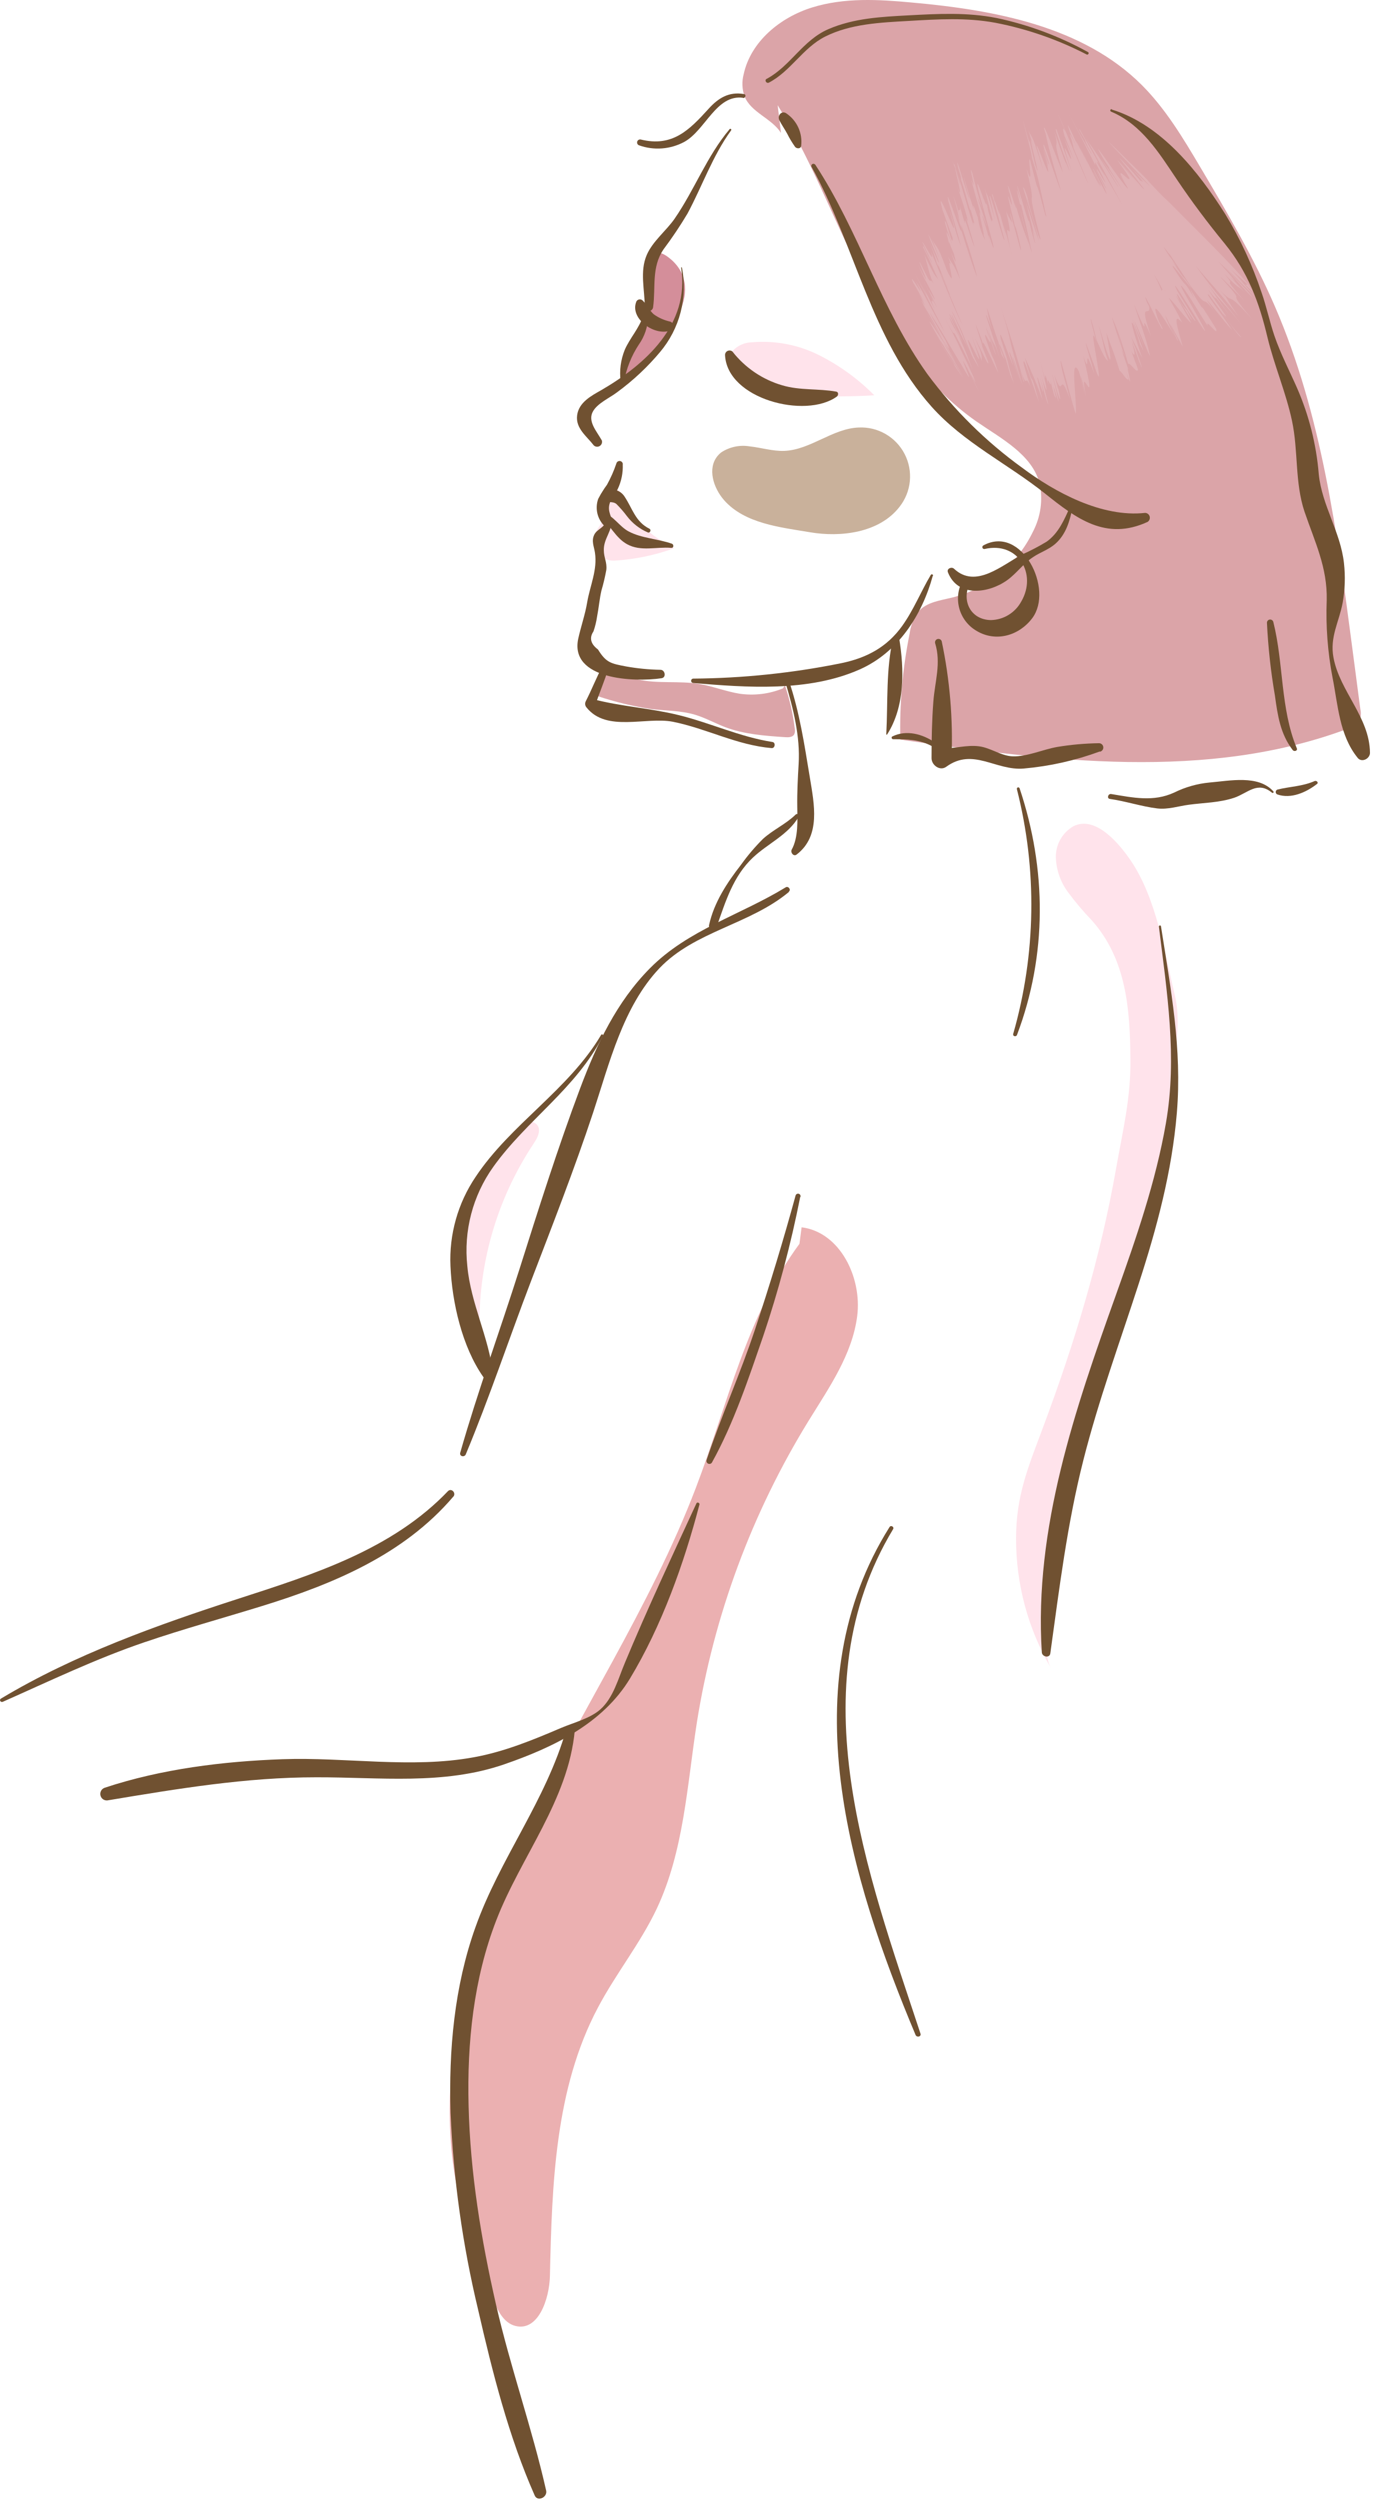 <svg width="185" height="336" viewBox="0 0 185 336" fill="none" xmlns="http://www.w3.org/2000/svg">
<path d="M136.607 206.766C136.607 201.121 138.201 197.281 140.131 192.129C144.478 180.53 147.93 169.167 150.071 156.974C150.947 152.007 152.047 147.587 151.981 142.397C151.935 135.553 151.414 128.926 146.803 123.722C145.642 122.519 144.562 121.241 143.569 119.895C142.569 118.538 142.007 116.909 141.955 115.225C141.943 114.386 142.153 113.56 142.565 112.829C142.977 112.099 143.576 111.491 144.3 111.068C147.33 109.514 150.584 113.539 152.053 115.712C155.485 120.798 156.572 127.997 157.982 133.906C158.575 136.468 158.344 139.347 157.85 142.219L157.975 141.824C157.119 146.981 157.573 152.409 156.605 157.699C155.367 164.437 153.522 170.708 150.248 176.656C146.869 182.954 144.849 189.89 144.32 197.017C144.083 201.437 142.654 205.29 142.094 209.717C141.698 212.846 139.67 221.442 141.29 224.209C138.204 218.915 136.587 212.893 136.607 206.766Z" fill="#FFE3EB"/>
<path d="M82.085 90.668C83.33 90.549 84.529 91.043 85.748 91.327C88.442 91.939 91.281 91.478 94.014 91.933C95.859 92.242 97.624 92.96 99.475 93.25C101.432 93.525 103.428 93.278 105.258 92.532L105.535 92.13C106.171 94.013 106.612 95.955 106.853 97.927C106.92 98.202 106.887 98.491 106.76 98.744C106.517 99.106 106.003 99.119 105.568 99.086C102.821 98.902 100.028 98.704 97.459 97.723C96.142 97.209 94.825 96.491 93.468 96.076C91.557 95.503 89.515 95.542 87.539 95.299C85.076 94.932 82.652 94.345 80.293 93.547C80.133 93.521 79.987 93.436 79.885 93.309C79.842 93.244 79.815 93.17 79.806 93.092C79.569 91.834 80.847 90.787 82.085 90.668Z" fill="#DBA4A8"/>
<path d="M63.029 162.797C64.807 158.238 67.68 154.186 71.394 151L70.735 151.079C71.137 150.42 72.303 150.901 72.442 151.665C72.58 152.429 72.112 153.16 71.684 153.812C66.749 161.278 64.233 170.082 64.478 179.028C63.602 178.856 63.108 177.934 62.798 177.098C61.196 172.451 61.278 167.39 63.029 162.797Z" fill="#FFE3EB"/>
<path d="M99.982 9.989C100.931 5.589 104.89 2.335 109.204 0.998C113.519 -0.339 118.11 -0.083 122.589 0.339C133.721 1.334 145.578 3.527 153.496 11.412C156.717 14.627 159.075 18.585 161.4 22.505C165.004 28.598 168.607 34.711 171.419 41.212C177.664 55.658 179.772 71.513 181.814 87.105C182.174 89.845 182.534 92.585 182.894 95.325C183.019 95.869 182.969 96.439 182.749 96.952C182.405 97.416 181.912 97.748 181.353 97.894C162.329 105.068 141.171 102.294 121.048 99.416C120.93 94.63 121.35 89.847 122.299 85.155C122.434 84.098 122.833 83.092 123.459 82.23C124.572 80.913 126.429 80.715 128.07 80.307C130.41 79.714 132.591 78.615 134.459 77.086C136.327 75.557 137.836 73.637 138.879 71.46C139.915 69.484 140.237 67.21 139.788 65.025C138.76 61.072 134.637 58.977 131.291 56.659C124.335 51.831 119.579 44.446 115.798 36.898C112.017 29.349 109 21.345 104.554 14.139L105.002 17.867C103.75 15.891 100.957 15.127 100.101 12.947C99.766 11.995 99.724 10.965 99.982 9.989Z" fill="#DBA4A8"/>
<path d="M70.307 246.084C77.691 230.513 87.434 216.047 93.56 199.975C97.808 188.836 100.417 176.788 107.485 167.184L107.775 164.964C112.946 165.623 115.903 171.709 115.251 176.88C114.599 182.051 111.47 186.511 108.73 190.95C101.092 203.352 95.981 217.142 93.692 231.527C92.374 239.978 91.953 248.785 88.297 256.558C86.09 261.222 82.796 265.286 80.392 269.844C74.615 280.733 74.213 293.558 73.937 305.902C73.864 309.064 72.343 313.424 69.286 312.634C67.679 312.226 66.862 310.487 66.25 308.939C64.503 304.773 63.046 300.493 61.889 296.127C57.844 279.316 62.916 261.656 70.307 246.084Z" fill="#EBB0B1"/>
<path d="M87.598 40.856C87.748 39.902 87.721 38.929 87.519 37.984C87.118 36.318 87.15 32.498 89.891 34.605C92.368 36.502 92.618 39.216 91.379 41.924C89.89 45.188 87.629 48.041 84.792 50.237C84.469 50.487 83.903 50.678 83.738 50.302C83.699 50.169 83.699 50.027 83.738 49.894C84.14 48.162 85.24 46.758 86.103 45.243C86.865 43.885 87.372 42.398 87.598 40.856Z" fill="#D48E9A"/>
<path d="M108.328 53.181C111.401 53.331 114.479 53.315 117.55 53.135C115.373 50.936 112.852 49.107 110.087 47.72C107.307 46.333 104.197 45.74 101.102 46.008C100.614 46.014 100.132 46.119 99.686 46.318C99.24 46.516 98.839 46.802 98.507 47.16C97.222 48.906 100.483 50.553 101.636 51.297C103.673 52.476 105.975 53.124 108.328 53.181Z" fill="#FFE3EB"/>
<path d="M80.096 71.592C80.184 71.359 80.301 71.137 80.445 70.933C80.617 70.707 80.763 70.462 80.88 70.202C80.969 69.748 80.969 69.28 80.88 68.825C80.835 67.947 81.065 67.076 81.538 66.335C81.634 66.163 81.769 66.016 81.934 65.907C83.501 64.965 84.707 68.081 85.188 68.997C86.314 71.151 88.481 72.481 90.602 73.706C88.058 74.626 85.397 75.181 82.698 75.353C80.557 75.492 79.424 73.403 80.096 71.592Z" fill="#FFE3EB"/>
<path d="M98.302 17.518C95.793 20.97 94.429 24.995 92.427 28.716C91.439 30.37 90.366 31.971 89.212 33.512C87.565 35.929 88.178 38.551 87.809 41.298C87.717 41.957 86.696 42.042 86.689 41.298C86.689 38.973 85.991 36.476 86.959 34.256C87.776 32.386 89.594 31.009 90.727 29.355C93.408 25.456 95.029 20.996 98.105 17.347C98.197 17.242 98.388 17.387 98.302 17.505V17.518Z" fill="#705131"/>
<path d="M91.682 35.929C92.078 37.928 92.018 39.99 91.509 41.963C90.999 43.935 90.052 45.768 88.738 47.325C87.035 49.358 85.09 51.176 82.948 52.74C81.96 53.49 80.392 54.169 79.747 55.256C78.936 56.613 80.234 57.963 80.919 59.208C80.959 59.347 80.952 59.495 80.899 59.63C80.846 59.764 80.751 59.878 80.627 59.952C80.504 60.027 80.359 60.059 80.215 60.044C80.072 60.029 79.937 59.966 79.832 59.867C78.884 58.629 77.369 57.588 77.593 55.829C77.817 54.07 79.516 53.194 80.834 52.443C86.801 48.978 92.763 43.616 91.577 35.975C91.577 35.961 91.583 35.948 91.593 35.938C91.602 35.928 91.616 35.923 91.63 35.923C91.644 35.923 91.657 35.928 91.667 35.938C91.677 35.948 91.682 35.961 91.682 35.975V35.929Z" fill="#705131"/>
<path d="M90.273 44.361C88.198 45.349 84.555 42.866 85.57 40.501C85.611 40.431 85.667 40.372 85.734 40.328C85.801 40.283 85.878 40.255 85.957 40.244C86.037 40.233 86.118 40.24 86.195 40.266C86.272 40.291 86.342 40.333 86.4 40.389C86.986 40.949 87.289 41.706 87.895 42.246C88.564 42.725 89.324 43.061 90.128 43.234C90.576 43.399 90.787 44.117 90.273 44.361Z" fill="#705131"/>
<path d="M83.725 62.41C83.776 63.545 83.55 64.675 83.067 65.703C82.79 66.283 82.322 66.797 82.078 67.376C81.597 68.509 82.078 69.102 82.342 70.13C82.356 70.257 82.333 70.385 82.275 70.499C82.218 70.612 82.129 70.707 82.019 70.771C81.908 70.835 81.782 70.866 81.655 70.86C81.527 70.854 81.404 70.811 81.301 70.736C80.816 70.273 80.475 69.68 80.319 69.028C80.164 68.375 80.201 67.692 80.425 67.06C80.772 66.395 81.169 65.756 81.611 65.15C82.115 64.239 82.537 63.285 82.869 62.298C82.895 62.193 82.959 62.101 83.048 62.04C83.138 61.979 83.246 61.953 83.353 61.967C83.461 61.981 83.559 62.033 83.63 62.115C83.701 62.197 83.74 62.301 83.738 62.41H83.725Z" fill="#705131"/>
<path d="M82.21 69.965C82.316 71.394 81.143 72.396 81.183 73.963C81.183 74.951 81.63 75.551 81.519 76.598C81.351 77.536 81.131 78.465 80.86 79.378C80.596 80.537 80.504 81.723 80.273 82.889C80.174 83.561 80.013 84.222 79.793 84.865C79.204 85.743 79.406 86.556 80.399 87.302C81.499 89.1 82.177 89.193 84.153 89.575C85.686 89.851 87.24 90.003 88.797 90.029C89.416 90.029 89.621 91.057 88.949 91.162C85.313 91.716 76.525 91.373 77.751 85.814C78.113 84.18 78.66 82.645 78.943 80.972C79.332 78.686 80.339 76.611 79.99 74.293C79.865 73.436 79.483 72.731 79.898 71.869C80.26 71.105 81.367 70.9 81.466 69.972C81.466 69.876 81.504 69.783 81.572 69.715C81.64 69.647 81.732 69.609 81.828 69.609C81.924 69.609 82.016 69.647 82.084 69.715C82.152 69.783 82.19 69.876 82.19 69.972L82.21 69.965Z" fill="#705131"/>
<path d="M125.408 77.409C123.946 82.724 120.732 87.711 115.567 89.99C108.703 93.027 100.417 92.421 93.171 91.801C93.101 91.791 93.037 91.755 92.99 91.702C92.944 91.648 92.919 91.579 92.919 91.508C92.919 91.437 92.944 91.369 92.99 91.315C93.037 91.261 93.101 91.226 93.171 91.215C99.88 91.165 106.568 90.468 113.143 89.134C116.529 88.429 119.249 86.986 121.291 84.141C122.833 81.993 123.801 79.53 125.138 77.283C125.158 77.247 125.189 77.219 125.228 77.206C125.266 77.192 125.309 77.193 125.347 77.208C125.384 77.224 125.415 77.253 125.433 77.29C125.45 77.327 125.453 77.369 125.441 77.409H125.408Z" fill="#705131"/>
<path d="M103.098 10.589C106.306 8.85 107.926 5.411 111.365 3.923C114.803 2.434 118.532 2.256 122.128 2.065C126.146 1.848 130.033 1.637 134.024 2.427C138.312 3.336 142.441 4.877 146.276 6.999C146.494 7.117 146.276 7.434 146.092 7.322C142.237 5.325 138.115 3.892 133.853 3.066C129.901 2.335 126.094 2.586 122.128 2.816C118.393 3.027 114.355 3.198 110.93 4.924C107.939 6.439 106.319 9.568 103.381 11.103C103.045 11.274 102.722 10.773 103.085 10.589H103.098Z" fill="#705131"/>
<path d="M147.844 101.016C144.559 102.226 141.128 102.995 137.641 103.302C133.86 103.625 130.83 100.443 127.22 103.065C126.37 103.684 125.244 102.848 125.244 101.912C125.244 99.383 125.296 96.827 125.488 94.304C125.685 91.603 126.561 89.159 125.725 86.452C125.695 86.335 125.712 86.211 125.773 86.106C125.834 86.002 125.933 85.925 126.05 85.893C126.166 85.862 126.291 85.877 126.396 85.936C126.502 85.994 126.58 86.092 126.614 86.209C127.701 91.368 128.143 96.643 127.931 101.912L126.614 100.595C128.3 100.647 129.907 100.101 131.607 100.311C133.168 100.496 134.63 101.629 136.165 101.662C138.062 101.728 140.276 100.72 142.159 100.397C144.009 100.092 145.878 99.925 147.752 99.897C147.893 99.894 148.03 99.944 148.138 100.036C148.245 100.128 148.315 100.256 148.334 100.396C148.354 100.536 148.321 100.679 148.243 100.797C148.165 100.914 148.047 101 147.91 101.036L147.844 101.016Z" fill="#705131"/>
<path d="M105.7 15.226C106.408 15.7 106.972 16.36 107.328 17.135C107.683 17.909 107.818 18.767 107.715 19.613C107.643 20.041 107.09 20.002 106.885 19.725C106.488 19.162 106.134 18.57 105.825 17.953C105.496 17.341 105.081 16.768 104.778 16.148C104.475 15.529 105.094 14.831 105.7 15.226Z" fill="#705131"/>
<path d="M109.599 22.116C115.475 31.042 118.452 41.581 124.71 50.316C128.267 55.109 132.537 59.33 137.371 62.831C141.856 66.197 148.154 69.583 153.963 68.938C154.103 68.943 154.238 68.993 154.347 69.081C154.456 69.168 154.535 69.288 154.572 69.423C154.609 69.558 154.601 69.701 154.551 69.832C154.501 69.963 154.41 70.074 154.293 70.15C148.681 72.732 144.715 69.708 140.42 66.276C135.447 62.324 129.578 59.498 125.27 54.69C117.115 45.573 114.922 32.893 109.105 22.413C109.076 22.349 109.072 22.276 109.093 22.209C109.114 22.142 109.16 22.086 109.221 22.05C109.281 22.015 109.353 22.003 109.422 22.018C109.491 22.033 109.552 22.073 109.593 22.13L109.599 22.116Z" fill="#705131"/>
<path d="M144.195 68.226C143.833 70.031 143.325 71.816 141.903 73.081C141.007 73.878 139.874 74.22 138.899 74.879C137.581 75.748 136.679 77.079 135.408 77.988C132.931 79.76 128.781 80.34 127.444 76.921C127.253 76.433 127.931 76.137 128.261 76.44C131.192 79.2 134.716 75.953 137.483 74.504C138.59 74.007 139.665 73.444 140.704 72.817C142.337 71.664 143.095 69.833 143.879 68.088C143.971 67.897 144.248 68.041 144.208 68.226H144.195Z" fill="#705131"/>
<path d="M132.186 73.325C137.364 70.472 141.731 79.2 138.774 83.106C137.008 85.438 133.906 86.354 131.31 84.806C130.158 84.141 129.316 83.047 128.971 81.762C128.625 80.478 128.803 79.108 129.466 77.955C129.535 77.837 129.648 77.752 129.78 77.717C129.912 77.682 130.053 77.702 130.171 77.771C130.289 77.84 130.374 77.953 130.409 78.085C130.444 78.217 130.424 78.358 130.355 78.476C129.262 80.794 130.52 83.297 133.214 83.35C134.056 83.333 134.878 83.092 135.596 82.654C136.315 82.215 136.904 81.594 137.305 80.854C139.465 77.171 136.896 72.751 132.391 73.792C132.331 73.807 132.268 73.8 132.214 73.773C132.159 73.746 132.115 73.7 132.092 73.643C132.068 73.587 132.065 73.523 132.083 73.465C132.102 73.407 132.141 73.357 132.193 73.325H132.186Z" fill="#705131"/>
<path d="M125.349 100.325C123.676 99.39 121.93 99.363 120.079 99.363C119.888 99.363 119.79 99.08 119.974 98.988C121.865 98.066 124.019 98.658 125.678 99.785C125.738 99.832 125.778 99.899 125.792 99.974C125.806 100.049 125.793 100.126 125.754 100.192C125.716 100.257 125.655 100.307 125.583 100.331C125.511 100.356 125.433 100.354 125.362 100.325H125.349Z" fill="#705131"/>
<path d="M119.157 98.685C119.388 94.337 119.098 90.016 120.079 85.741C120.165 85.353 120.817 85.326 120.883 85.741C121.588 89.977 121.68 94.963 119.276 98.718C119.27 98.729 119.262 98.738 119.252 98.745C119.241 98.751 119.229 98.755 119.216 98.755C119.204 98.755 119.192 98.751 119.182 98.745C119.171 98.738 119.163 98.729 119.157 98.718V98.685Z" fill="#705131"/>
<path d="M106.075 91.531C107.505 95.74 108.15 100.094 108.875 104.468C109.474 108.104 110.377 112.373 107.096 114.869C106.701 115.172 106.247 114.599 106.438 114.211C107.353 112.564 107.215 110.258 107.189 108.394C107.162 106.53 107.261 104.613 107.373 102.716C107.604 98.968 106.642 95.22 105.581 91.656C105.565 91.593 105.575 91.526 105.607 91.47C105.639 91.414 105.692 91.372 105.755 91.354C105.817 91.336 105.884 91.343 105.942 91.374C105.999 91.404 106.042 91.456 106.062 91.518L106.075 91.531Z" fill="#705131"/>
<path d="M106.069 119.889C100.799 124.282 93.388 125.158 88.639 130.164C83.758 135.335 81.933 142.911 79.76 149.498C77.217 157.178 74.273 164.681 71.381 172.236C68.43 179.956 65.808 187.841 62.627 195.476C62.442 195.924 61.737 195.765 61.876 195.265C64.24 186.972 67.231 178.837 69.833 170.616C72.435 162.395 74.991 154.306 78.014 146.244C80.234 140.355 82.902 134.663 87.394 130.138C92.506 124.974 99.574 122.978 105.634 119.269C105.976 119.059 106.391 119.566 106.069 119.836V119.889Z" fill="#705131"/>
<path d="M107.38 109.784C105.977 112.215 103.23 113.381 101.234 115.265C98.546 117.801 97.538 121.226 96.346 124.592C96.328 124.658 96.297 124.72 96.255 124.774C96.213 124.829 96.16 124.874 96.101 124.908C96.041 124.942 95.975 124.964 95.907 124.972C95.839 124.981 95.77 124.976 95.704 124.958C95.638 124.939 95.576 124.908 95.522 124.866C95.467 124.824 95.422 124.772 95.388 124.712C95.354 124.653 95.332 124.587 95.324 124.519C95.315 124.451 95.32 124.382 95.338 124.315C95.997 121.305 97.756 118.637 99.62 116.246C100.506 115.007 101.493 113.844 102.571 112.768C103.941 111.523 105.641 110.792 106.991 109.475C107.035 109.435 107.091 109.413 107.149 109.411C107.208 109.409 107.266 109.427 107.312 109.463C107.358 109.5 107.391 109.551 107.403 109.608C107.415 109.666 107.407 109.726 107.38 109.778V109.784Z" fill="#705131"/>
<path d="M81.044 139.275C77.441 146.336 70.828 150.532 66.315 156.849C63.557 160.715 62.317 165.46 62.831 170.181C63.285 175.22 65.742 179.765 66.289 184.719C66.375 185.483 65.327 185.589 64.972 185.075C62.139 181.043 60.769 175.062 60.565 170.181C60.374 165.932 61.554 161.734 63.931 158.206C68.66 151.085 76.446 146.501 80.82 139.103C80.919 138.932 81.169 139.103 81.084 139.255L81.044 139.275Z" fill="#705131"/>
<path d="M156.085 124.467C157.402 132.924 158.943 140.974 158.225 149.583C157.567 157.488 155.531 165.056 153.101 172.546C150.545 180.45 147.699 188.203 145.657 196.259C143.483 204.823 142.423 213.511 141.211 222.252C141.119 222.911 140.111 222.713 140.071 222.101C139.011 205.396 144.551 189.389 150.084 173.916C152.758 166.426 155.393 158.818 156.756 150.96C158.298 142.12 156.895 133.339 155.808 124.532C155.808 124.381 156.058 124.341 156.085 124.493V124.467Z" fill="#705131"/>
<path d="M137.087 105.97C140.717 116.819 140.802 128.366 136.732 139.11C136.613 139.413 136.132 139.301 136.224 138.965C139.297 128.239 139.468 116.889 136.718 106.075C136.704 106.027 136.711 105.974 136.735 105.93C136.76 105.885 136.801 105.852 136.85 105.838C136.899 105.824 136.952 105.83 136.996 105.855C137.041 105.88 137.073 105.921 137.087 105.97Z" fill="#705131"/>
<path d="M107.584 160.9C106.335 167.226 104.676 173.464 102.617 179.575C100.641 185.286 98.665 191.273 95.72 196.582C95.67 196.664 95.592 196.725 95.5 196.754C95.409 196.783 95.31 196.778 95.222 196.741C95.134 196.703 95.062 196.636 95.019 196.55C94.977 196.464 94.966 196.366 94.989 196.273C96.965 190.344 99.541 184.633 101.51 178.698C103.48 172.763 105.305 166.763 106.964 160.696C106.988 160.609 107.045 160.534 107.124 160.489C107.202 160.444 107.295 160.432 107.383 160.455C107.47 160.479 107.545 160.536 107.59 160.615C107.635 160.693 107.647 160.786 107.623 160.874L107.584 160.9Z" fill="#705131"/>
<path d="M103.743 100.555C99.04 100.154 95.009 97.921 90.451 97.012C86.834 96.313 81.558 98.461 78.864 95.101C78.76 94.988 78.694 94.846 78.675 94.693C78.656 94.541 78.686 94.387 78.758 94.252C79.562 92.697 80.181 91.057 81.018 89.515C81.072 89.43 81.155 89.367 81.252 89.337C81.348 89.307 81.452 89.313 81.546 89.352C81.639 89.391 81.715 89.463 81.76 89.553C81.806 89.643 81.818 89.746 81.795 89.845C81.294 91.525 80.57 93.138 80.036 94.792L79.549 93.929C83.396 94.963 87.328 95.161 91.202 96.109C95.47 97.15 99.495 99.06 103.849 99.732C104.317 99.798 104.211 100.595 103.743 100.555Z" fill="#705131"/>
<path d="M96.945 60.822C96.772 60.961 96.613 61.118 96.471 61.29C95.088 62.97 95.905 65.578 97.341 67.218C100.134 70.4 104.955 70.874 108.921 71.546C113.031 72.244 118.228 71.632 120.942 68.121C121.725 67.128 122.206 65.931 122.327 64.673C122.448 63.414 122.204 62.148 121.625 61.024C121.046 59.9 120.155 58.967 119.06 58.336C117.965 57.704 116.711 57.401 115.449 57.463C111.931 57.594 108.967 60.467 105.449 60.605C103.882 60.664 102.347 60.163 100.792 59.999C99.452 59.775 98.077 60.07 96.945 60.822Z" fill="#C9B19B"/>
<path d="M90.233 73.641C88.257 73.469 86.169 74.174 84.305 73.147C82.783 72.31 82.026 70.564 80.721 69.458C80.458 69.234 80.721 68.799 81.051 68.891C82.513 69.306 83.231 70.755 84.535 71.44C86.261 72.356 88.488 72.428 90.332 73.081C90.615 73.186 90.596 73.674 90.253 73.641H90.233Z" fill="#705131"/>
<path d="M98.48 47.259C100.184 49.438 102.53 51.026 105.186 51.797C107.584 52.502 110.001 52.206 112.432 52.641C112.761 52.7 112.735 53.121 112.518 53.299C108.308 56.356 97.729 53.635 97.479 47.707C97.481 47.589 97.517 47.473 97.583 47.375C97.649 47.277 97.743 47.2 97.852 47.155C97.961 47.109 98.082 47.097 98.198 47.119C98.314 47.141 98.422 47.196 98.507 47.279L98.48 47.259Z" fill="#705131"/>
<path d="M87.131 42.589C87.098 43.933 86.662 45.237 85.879 46.33C84.888 47.84 84.215 49.537 83.903 51.317C83.857 51.593 83.468 51.495 83.442 51.251C83.264 49.817 83.455 48.362 83.995 47.022C84.687 45.434 85.912 44.163 86.446 42.503C86.468 42.426 86.517 42.359 86.584 42.315C86.651 42.271 86.732 42.252 86.812 42.263C86.891 42.273 86.965 42.312 87.018 42.372C87.072 42.431 87.103 42.508 87.104 42.589H87.131Z" fill="#705131"/>
<path d="M94.027 202.274C91.959 210.178 88.955 218.564 84.707 225.605C81.031 231.698 74.332 234.893 67.784 237.152C59.603 239.972 51.02 238.872 42.549 238.891C33.07 238.891 23.908 240.426 14.593 241.974C14.369 242.036 14.129 242.006 13.926 241.892C13.724 241.777 13.575 241.586 13.513 241.362C13.451 241.137 13.481 240.897 13.596 240.695C13.711 240.492 13.901 240.343 14.126 240.281C21.734 237.765 30.014 236.744 37.997 236.461C46.501 236.164 55.275 237.739 63.687 236.204C67.778 235.466 71.631 233.885 75.445 232.252C77.132 231.54 79.338 230.987 80.715 229.768C82.467 228.207 83.126 225.612 84.008 223.524C87.012 216.311 90.358 209.17 93.632 202.076C93.744 201.846 94.1 202.01 94.041 202.247L94.027 202.274Z" fill="#705131"/>
<path d="M60.934 201.18C54.301 208.96 44.789 212.925 35.244 215.869C29.974 217.496 24.632 218.965 19.395 220.75C12.854 222.977 6.676 225.954 0.372 228.747C0.089 228.866 -0.155 228.49 0.122 228.319C10.002 222.391 21.2 218.399 32.115 214.868C42.174 211.614 52.72 208.281 60.216 200.442C60.684 199.955 61.375 200.68 60.947 201.18H60.934Z" fill="#705131"/>
<path d="M77.276 232.594C76.42 241.948 70.031 249.563 66.737 258.08C63.667 265.984 62.785 274.613 63.002 283.045C63.219 292.069 64.688 301.021 66.698 309.808C68.621 318.207 71.532 326.368 73.43 334.767C73.627 335.65 72.29 336.335 71.888 335.426C68.39 327.521 66.203 318.846 64.287 310.48C62.198 301.787 60.956 292.913 60.578 283.98C60.315 275.595 61.079 267.018 63.911 259.074C67.205 249.787 73.416 242.02 76.13 232.449C76.308 231.837 77.336 231.929 77.276 232.601V232.594Z" fill="#705131"/>
<path d="M120.079 205.534C107.175 226.969 116.641 251.763 123.755 273.342C123.893 273.77 123.268 273.909 123.096 273.526C114.21 252.342 106.306 226.402 119.599 205.251C119.79 204.948 120.257 205.251 120.079 205.534Z" fill="#705131"/>
<path d="M87.111 71.572C85.997 71.097 85.026 70.341 84.292 69.379C83.857 68.799 83.381 68.251 82.869 67.739C82.381 67.337 81.657 67.607 81.071 67.337C80.978 67.284 80.899 67.21 80.84 67.121C80.781 67.032 80.743 66.93 80.73 66.824C80.716 66.719 80.728 66.611 80.763 66.51C80.798 66.409 80.856 66.318 80.932 66.243C81.162 66.061 81.427 65.929 81.711 65.857C81.995 65.784 82.291 65.773 82.58 65.823C82.869 65.874 83.144 65.985 83.387 66.149C83.629 66.314 83.835 66.528 83.989 66.777C85.049 68.384 85.431 70.136 87.322 71.072C87.592 71.21 87.401 71.684 87.111 71.572Z" fill="#705131"/>
<path d="M99.903 13.145C96.3 12.657 94.844 17.512 91.999 19.073C91.074 19.571 90.055 19.869 89.008 19.948C87.96 20.028 86.908 19.887 85.919 19.534C85.823 19.498 85.745 19.428 85.699 19.337C85.653 19.246 85.642 19.141 85.669 19.043C85.697 18.945 85.76 18.86 85.846 18.806C85.932 18.752 86.036 18.732 86.136 18.75C90.404 19.798 92.651 17.505 95.272 14.62C96.59 13.158 98.032 12.288 100.028 12.644C100.384 12.71 100.226 13.217 99.883 13.171L99.903 13.145Z" fill="#705131"/>
<path d="M164.391 42.128C165.708 43.492 163.976 41.404 162.415 38.914C164.72 41.832 161.822 37.767 165.458 42.583C163.119 39.348 163.996 40.541 162.382 38.176C164.292 40.811 164.582 40.639 166.993 43.742C164.305 40.172 163.442 39.5 160.761 35.719C162.665 38.031 163.548 38.795 166.558 42.589C165.907 41.69 165.302 40.758 164.746 39.796C164.911 40.047 164.292 39.322 163.989 38.966C165.122 40.172 165.306 40.08 165.629 40.244C165.952 40.409 166.518 40.844 168.488 43.057C163.923 37.702 168.488 42.069 164.042 37.194C164.272 37.313 166.393 39.487 167.302 40.449C163.673 36.325 166.644 39.25 164.575 36.753C166.696 39.026 166.182 38.143 167.506 39.388C167.012 38.927 166.341 38.235 165.346 37.122C166.993 38.723 165.511 37.122 163.805 35.146C165.122 36.299 166.65 38.268 168.508 40.106C167.803 39.092 166.136 37.524 164.608 35.837L168.646 39.79C168.304 39.355 167.605 38.571 166.584 37.465C167.77 38.597 169.489 40.257 167.737 38.268H167.427L165.478 36.2L168.185 38.644C165.636 35.521 161.268 31.325 157.138 27.142L156.368 26.424C154.971 25.002 154.214 24.159 154.168 24.079C153.239 23.124 149.609 19.587 149.063 19.047C149.234 19.376 153.779 23.987 154.662 25.094C153.832 24.303 153.008 23.5 152.205 22.696L153.522 24.152C154.405 25.14 152.909 23.539 152.587 23.203C154.563 25.357 153.114 23.968 153.377 24.356L151.704 22.453C149.636 20.246 150.67 21.458 151.895 22.966C153.12 24.475 154.53 26.26 153.456 25.101L150.604 21.807L152.975 24.705C151.506 23.026 149.682 20.753 150.433 21.827C152.376 24.462 151.928 24.277 151.388 23.803C150.848 23.329 150.143 22.65 151.164 24.409C150.736 23.783 150.591 23.566 150.281 23.091C152.811 26.965 151.302 25.101 149.767 22.96C148.233 20.819 146.632 18.428 148.45 21.517L149.201 22.676C148.687 22.11 149.958 23.829 150.947 25.595C150.041 24.127 149.06 22.706 148.009 21.339C148.496 22.123 148.47 21.998 148.825 22.571C149.346 23.434 150.736 25.72 150.261 25.035C146.83 19.574 147.054 20.193 146 18.579C147.462 21.128 148.634 23.414 150.92 27.61C150.373 26.662 149.254 24.712 148.16 22.828C149.043 24.508 148.292 23.25 147.436 21.741C147.51 21.78 147.577 21.831 147.633 21.893L147.482 21.636L147.673 21.932C147.788 22.077 147.888 22.233 147.969 22.4C146.652 19.916 146.856 20.424 145.189 17.433C145.222 17.558 144.603 16.537 145.848 18.803C145.848 18.856 146.033 19.192 146.257 19.653C145.993 19.198 145.841 18.948 145.98 19.231L146.151 19.534C146.368 19.943 146.507 20.193 146.658 20.489C147.277 21.807 144.801 17.348 143.688 15.273C145.723 19.073 145.914 19.587 147.343 22.36C147.293 22.282 147.26 22.194 147.247 22.102C147.233 22.01 147.239 21.916 147.264 21.827C147.462 22.196 147.699 22.657 148.2 23.618C149.655 26.609 146.704 21.109 147.633 23.217C147.798 23.52 148.147 24.152 148.667 25.193C149.01 26.003 147.831 23.803 146.981 22.143C148.358 24.877 149.227 26.912 148.562 25.72C147.396 23.487 146.895 22.426 146.935 22.709L147.916 24.633C148.575 26.306 146.448 21.82 147.146 23.447C147.452 23.982 147.723 24.537 147.956 25.107C147.297 24.073 146.816 23.012 144.913 19.126L146.368 22.182C145.413 20.397 143.582 16.689 145.486 20.865C142.581 14.449 143.832 17.571 143.826 17.703C143.925 17.888 144.531 19.245 144.834 19.93C143.832 17.828 143.78 17.815 143.918 18.335C144.102 18.845 144.241 19.37 144.333 19.903L146.309 24.653C146.131 24.514 142.245 15.147 142.271 15.378L143.226 17.644C142.785 16.946 142.897 17.361 143.108 18.23L144.373 21.431C143.714 19.956 143.714 20.002 143.055 18.52C144.517 22.472 144.004 21.464 143.556 20.595C143.108 19.725 142.726 18.961 144.214 23.408L142.028 17.361C142.028 17.519 141.487 16.34 143.055 20.904V20.812C144.695 25.423 143.009 20.951 143.319 21.991C143.108 21.504 142.001 18.487 141.731 17.558C142.594 20.727 141.231 17.637 142.923 23.23C142.034 21.326 140.368 16.498 140.348 17.222L140.578 17.947C140.756 18.81 141.105 20.542 142.667 25.693C142.107 24.573 139.874 17.525 140.354 19.903L141.013 21.879C141.257 22.927 140.447 20.489 140.249 19.903C140.249 20.015 140.572 21.036 140.789 21.761C141.25 23.552 140.407 20.773 140.223 20.279L140.75 22.024C141.593 25.66 139.32 18.731 139.366 19.692C139.551 20.2 140.078 22.182 140.295 23.026C138.596 17.262 138.721 18.75 138.253 17.446L138.912 19.699C137.687 15.958 140.401 25.871 139.162 22.097L138.372 18.718C138.563 19.732 138.194 18.639 137.515 16.043C137.95 18.019 138.701 20.483 138.714 21.096C139.142 22.723 139.109 22.169 139.63 24.297L140.592 28.704C140.71 29.178 140.717 29.31 140.526 28.868C138.615 21.622 140.256 28.546 138.484 21.438C138.082 21.003 139.096 25.898 137.99 22.624C139.709 29.731 137.562 23.078 139.913 32.182C139.788 32.32 139.202 30.548 138.181 26.912C138.023 26.174 138.352 27.314 138.497 27.755C137.871 25.45 137.601 25.12 137.535 25.199C138.154 27.235 138.76 28.954 139.722 32.445C139.366 31.615 138.319 28.276 137.957 27.175L139.116 31.892C138.128 28.486 139.979 35.725 138.694 31.134L138.365 29.718C138.24 30.133 137.048 25.45 136.725 24.923L137.199 26.774C137.318 27.538 136.119 23.177 137.127 27.432L137.291 27.558C138.102 30.851 138.372 32.34 138.747 34.013C138.398 33.203 137.351 28.657 137.179 28.249C137.924 31.338 137.588 29.902 138.391 32.919C137.571 30.908 136.887 28.844 136.343 26.741C136.468 27.255 136.639 27.913 136.639 27.913C136.639 28.526 135.078 23.019 135.645 25.687L135.79 26.128C136.797 30.7 134.38 21.978 136.303 29.731C136.606 31.194 136.363 29.369 137.226 33.209C137.66 35.725 135.46 26.761 135.849 29.013C135.809 28.763 135.921 29.231 136.106 29.935C135.76 29.453 135.476 28.928 135.263 28.374C136.705 34.737 134.36 27.004 136.053 34.408C135.447 31.773 135.23 31.404 134.933 30.252L135.23 31.404C135.23 31.628 134.571 29.171 134.275 28.15C134.795 30.403 133.458 25.832 133.794 27.314C133.372 25.687 133.425 26.141 133.366 26.187C133.972 27.959 134.321 29.659 135.039 32.188C135.039 33.058 132.957 25.12 133.063 26.471L133.767 29.599C132.509 24.929 132.825 26.899 132.364 25.16C132.72 26.629 132.898 27.498 133.53 29.837C133.148 28.743 133.669 31.154 132.871 28.414L132.628 27.169C132.852 29.02 130.889 22.38 131.541 25.575L133.445 32.557C134.103 35.462 132.167 28.809 133.221 33.084C132.615 30.726 132.819 31.424 132.101 29.132C132.022 28.631 132.608 30.41 132.674 30.337L131.337 26.319L132.147 28.196C131.599 26.604 131.136 24.983 130.757 23.342C129.967 21.161 131.501 26.754 130.579 24.106C130.783 25.094 131.547 27.584 131.897 29.033C131.06 26.609 133.036 34.151 131.897 30.515C132.068 31.24 132.015 30.7 132.463 32.333C132.067 31.573 131.771 30.765 131.58 29.929L131.442 29.132C131.442 29.349 130.606 26.497 130.935 28.196C130.671 27.413 130.276 26.161 129.96 25.101C129.802 24.56 129.677 24.112 129.565 23.73C129.498 23.534 129.456 23.331 129.44 23.124C129.655 24.331 129.966 25.518 130.368 26.675C130.177 26.846 128.116 19.31 128.86 22.723C128.939 22.933 129.058 23.276 129.17 23.691C129.255 24.205 129.222 24.238 129.051 23.816C129.413 24.336 130.632 29.402 130.474 28.058C131.534 31.767 130.54 28.888 130.889 30.331C130.052 27.874 129.314 25.061 128.722 23.23C128.904 23.781 129.036 24.348 129.117 24.923L128.34 22.116C128.3 22.116 128.261 22.182 128.004 21.537L128.432 22.624C128.471 23.157 129.664 27.656 128.689 25.048C129.077 26.161 129.835 28.341 130.164 29.856C129.446 28.15 130.474 31.035 131.021 33.19C130.665 32.649 129.479 28.243 129.743 30.067C129.708 29.984 129.679 29.898 129.657 29.81C129.604 29.652 129.538 29.428 129.459 29.152C129.328 28.677 129.163 28.098 129.038 27.656C129.282 29.079 128.564 27.182 129.038 29.257C128.837 28.23 128.533 27.225 128.129 26.26C128.519 27.443 128.818 28.654 129.025 29.883L128.57 28.506C128.798 29.384 129.089 30.245 129.44 31.082C129.295 30.614 129.17 30.166 129.242 30.271C129.677 31.338 131.31 36.641 131.356 37.201C130.81 35.956 129.644 32.267 129.229 30.877C129.505 32.425 126.996 24.639 127.483 26.859C127.483 26.859 127.483 26.859 127.483 26.932C127.483 27.004 127.483 27.044 127.529 27.11C127.575 27.281 127.635 27.505 127.707 27.768C127.865 28.315 128.063 29.02 128.274 29.744C128.695 31.22 129.13 32.761 129.15 33.038C128.023 29.922 128.537 30.614 127.562 27.959C128.748 31.912 128.221 30.772 127.562 29.231C126.904 27.689 126.06 25.772 126.706 28.17L128.076 31.984C128.076 32.254 128.116 32.544 127.892 32.155L127.233 30.028C126.857 29.191 126.956 30.028 128.037 32.9C126.785 29.863 127.378 31.694 127.595 32.728C127.641 32.359 127.411 32.201 128.254 34.131C128.768 36.061 128.3 34.79 127.878 34C128.135 34.658 128.432 35.521 128.669 36.213C128.768 36.529 128.867 36.826 128.952 37.083C128.952 37.175 129.005 37.26 129.025 37.339C129.044 37.418 129.025 37.438 129.025 37.438C128.037 35.054 128.056 35.66 127.431 34.434L127.859 35.561C127.062 34.243 128.847 39.566 127.312 36.345C127.312 36.285 127.266 36.252 127.24 36.2L127.167 35.963C125.85 32.373 125.981 33.552 125.309 32.116L125.916 33.69L126.159 34.349C126.201 34.436 126.228 34.529 126.238 34.626C125.819 33.529 125.331 32.459 124.776 31.424C125.151 32.603 126.416 35.376 126.205 35.291C126.027 35.027 125.309 33.315 124.789 32.043C125.256 33.18 125.66 34.341 126.001 35.521C126.39 36.378 125.962 35.231 126.067 35.436C126.811 37.188 126.495 36.575 127.424 38.788C127.463 39.059 126.107 35.719 126.508 36.898L127.674 39.474C127.925 40.132 127.431 39.085 127.325 38.887C127.641 39.5 128.755 42.181 129.4 43.709C128.432 41.865 126.39 36.7 125.178 33.828C125.836 35.956 124.229 32.597 123.992 32.511L125.408 35.541C124.954 34.766 124.545 33.965 124.183 33.143H124.058C124.611 34.204 125.059 35.159 126.146 37.596C125.659 36.806 125.856 37.642 123.979 33.598L124.288 34.257C124.783 35.785 124.862 36.786 125.507 38.123C124.717 36.872 125.632 39.283 123.709 35.31C123.129 34.408 125.962 40.541 123.439 35.607C124.618 38.281 123.959 36.674 125.415 39.599C126.614 42.234 123.169 35.647 125.988 41.344C124.98 39.651 125.421 40.159 124.111 37.662C126.745 42.932 124.295 38.624 125.731 41.68C124.572 39.579 125.112 40.363 123.841 38.143C124.167 38.686 124.441 39.26 124.657 39.856L122.905 36.562L127.075 44.763C124.868 40.995 124.13 39.131 123.07 37.748L123.235 38.011C125 41.41 121.667 35.581 122.885 38.229C122.596 37.57 123.775 39.77 124.315 40.692L123.478 39.421C123.59 39.592 123.709 39.803 123.913 40.185C125.197 42.662 123.096 38.907 124.236 41.133C124.671 41.792 126.041 44.23 126.666 45.389L124.466 41.799L127.029 46.166C127.081 46.37 126.054 44.737 125.435 43.821C124.815 42.906 124.605 42.701 126.35 45.712L126.792 46.337C127.391 47.371 129.249 50.573 127.878 48.392C127.556 47.892 126.014 45.349 126.126 45.468L126.673 46.495C128.386 49.288 128.972 50.053 129.505 50.823C128.807 49.664 128.188 48.775 127.174 46.983C127.793 47.865 128.965 49.756 129.565 50.672C128.801 49.394 127.793 47.688 127.128 46.568C126.33 45.013 128.313 48.498 128.517 48.748C127.859 47.576 127.463 46.805 126.937 45.916C127.681 47.055 127.885 47.312 127.121 45.751C127.121 45.751 125.843 43.683 124.974 41.996C126.12 43.65 128.069 47.141 129.288 49.084C130.671 51.495 130.329 50.718 129.947 49.743C129.565 48.768 129.044 47.661 130.019 49.44C130.678 50.757 131.132 51.805 131.62 52.602C130.256 49.967 130.797 50.889 130.263 49.828C132.292 53.669 129.947 48.913 131.323 51.541C130.849 50.619 130.388 49.565 129.967 48.643C128.326 45.349 129.426 47.279 126.963 42.642C127.622 43.867 127.918 44.394 128.063 44.618C128.208 44.842 128.208 44.75 128.241 44.743C128.274 44.737 128.353 44.822 128.649 45.402C128.946 45.982 129.473 46.983 130.408 48.88L130.823 49.828L130.204 48.215V48.294C130.006 47.721 130.415 48.597 128.886 45.106C128.471 44.309 128.412 44.322 127.99 43.518C126.673 40.547 129.308 45.909 129.459 46.047C128.346 43.623 128.985 45.237 127.648 42.273C127.536 41.865 128.405 43.59 128.774 44.249L128.155 42.932C126.93 39.796 131.205 49.519 129.262 44.908L130.362 47.358C129.756 45.916 128.787 43.446 127.931 41.792C128.105 42.019 128.249 42.267 128.359 42.53C128.603 43.004 128.919 43.67 129.268 44.427C130.105 46.449 129.65 45.435 130.77 48.011L131.554 49.328V49.269L131.488 49.117C131.442 49.005 131.37 48.847 131.284 48.663L131.067 48.215C131.037 48.143 130.999 48.074 130.955 48.011C129.499 44.355 130.296 45.817 130.955 47.108C131.613 48.399 132.226 49.532 130.586 45.099C131.462 47.345 131.409 47.075 132.055 48.597C131.85 47.859 132.206 48.392 131.738 46.983L131.08 45.448C132.035 47.24 133.056 49.638 132.845 48.617C133.102 49.275 132.002 46.383 131.811 45.982C132.964 48.794 129.743 39.691 132.009 45.731L132.147 46.225C131.976 45.119 133.774 49.407 134.235 50.112C133.01 46.449 133.985 49.776 132.509 45.441C132.167 43.94 133.379 46.956 133.115 45.665C132.944 45.231 132.799 44.789 132.707 44.559C132.048 42.135 133.925 48.215 133.873 47.622C133.26 45.824 133.109 45.362 132.845 44.407L133.866 47.325C133.715 46.858 132.957 44.592 132.634 43.696C133.952 47.516 133.293 44.829 134.525 48.425L132.654 42.701C132.377 41.601 132.904 43.024 133.398 44.388C132.621 41.812 132.885 42.148 132.74 41.713C132.496 40.442 133.398 43.749 134.228 45.949L134.65 47.635L135.085 48.386L134.426 46.627C134.057 45.165 135.137 48.3 135.203 48.188L135.816 50.322L136.317 51.574C134.999 47.213 136.158 50.54 134.545 45.527C134.097 43.255 135.961 48.873 136.237 49.157C136.164 48.988 136.105 48.814 136.06 48.636C135.967 48.32 135.849 47.931 135.737 47.569C135.559 46.541 136.297 48.788 137.054 51.034C136.646 49.717 136.475 49.15 136.132 48.063C136.251 47.958 136.949 50.533 137.45 51.791C136.876 49.973 136.613 49.025 136.514 48.544C136.975 50.158 137.338 51.284 137.496 51.726C134.861 43.044 136.626 48.109 134.564 41.226C135.111 43.063 136.429 46.785 137.364 50.322L137.14 49.664C137.799 52.088 137.601 51.113 137.687 51.271C137.555 50.869 137.377 50.336 137.239 49.842C138.253 52.661 137.693 49.908 138.556 52.009C138.286 51.106 137.753 49.565 137.614 48.807C137.502 47.424 138.886 51.95 139.702 54.077C138.207 48.465 139.241 53.379 137.785 48.043C138.691 49.923 139.491 51.852 140.183 53.82C138.115 45.553 141.323 57.081 139.814 50.586C140.513 53.359 140.855 54.321 140.96 54.36C140.348 52.127 140.433 52.029 139.986 50.408C140.71 52.905 141.217 53.853 139.841 48.472C141.191 53.669 139.959 48.149 140.974 51.811C140.585 49.835 141.481 52.806 141.224 51.153C142.008 54.446 141.751 52.661 142.153 54.025C142.08 53.807 141.935 53.366 141.83 52.892C141.171 50.026 142.614 55.322 142.265 53.603C142.001 52.404 141.494 50.573 141.481 50.309C142.074 52.641 142.963 55.283 142.317 52.391C142.317 52.391 142.317 52.332 142.252 52.206C142.186 52.081 142.166 51.897 142.113 51.712L141.738 50.336C143.114 54.202 142.265 49.17 143.872 53.728L142.811 49.815C141.79 44.658 144.603 56.231 144.662 55.586C144.741 53.451 143.852 47.589 145.058 49.927C145.394 51.06 145.394 51.343 145.809 52.99C145.736 52.483 144.906 49.196 145.506 51.238L146.039 53.366C144.807 47.53 147.837 56.929 145.657 47.892C146.81 51.185 145.427 45.303 147.1 50.237C146.685 48.327 146 46.654 145.986 46.08L147.166 49.255L147.06 48.952C148.061 52.055 147.765 50.217 147.416 48.149C147.067 46.081 146.632 43.815 147.455 46.001L147.35 45.692C146.928 44.249 146.487 42.464 146.691 42.938C147.007 43.953 147.126 44.506 147.449 45.751C148.476 48.07 148.582 48.149 148.984 48.537C148.233 46.423 148.529 46.614 147.666 43.61C148.325 45.547 148.555 46.739 149.201 48.313C149.497 48.505 148.911 45.843 148.753 44.724C149.642 47.358 149.511 46.581 150.538 49.861C150.854 49.947 151.421 51.179 151.744 51.014L151.388 49.888C152.804 53.926 150.999 47.701 151.829 50.026C151.348 48.59 151.118 48.01 150.755 46.884L151.329 48.129C150.854 46.93 149.55 43.09 149.511 42.609C150.578 45.415 150.123 44.585 150.96 46.877L149.741 43.09C150.49 44.993 151.136 46.934 151.678 48.906C151.987 48.722 152.929 50.388 152.995 49.638L152.112 47.207C152.58 48.043 152.771 47.931 152.112 45.758C152.376 46.469 152.877 47.734 153.14 48.57C154.523 51.791 151.717 44.539 153.219 48.057C152.844 47.174 152.6 46.739 152.086 45.297C152.56 46.239 153.061 47.174 153.568 48.103C152.909 46.298 151.645 42.174 152.396 43.676C152.737 44.539 153.034 45.418 153.285 46.311L153.739 47.161L152.224 42.932L153.786 46.535L152.468 43.037C152.844 43.696 154.629 48.149 154.609 47.8C154.095 45.415 153.555 44.256 152.462 40.857C155.175 47.49 152.725 40.455 154.741 45.178C153.871 42.616 153.851 42.049 154.036 41.885C154.22 41.72 154.622 42.036 154.517 41.226L154.22 40.666C153.028 37.557 156.658 45.514 156.275 44.098L155.788 43.162C154.471 39.572 156.328 42.543 157.935 45.139C157.41 44.237 156.969 43.289 156.618 42.306C157.277 43.531 158.752 46.845 158.311 45.56C158.14 45.257 157.889 44.75 157.652 44.315C157.516 44.043 157.395 43.764 157.29 43.478L159.022 46.607C158.364 44.216 157.547 41.759 158.93 43.367C158.41 42.22 157.738 41.107 157.138 40.033C157.797 40.554 159.543 43.011 160.168 43.419L158.14 39.816C158.265 39.75 161.433 45.264 159.727 41.983C159.49 41.483 159.47 41.812 158.509 40.244C157.191 37.392 160.695 43.656 160.742 43.116L158.291 39.124C157.059 36.648 159.767 41.101 161.275 43.452C162.784 45.804 161.743 43.775 160.537 41.667C159.332 39.559 158.021 37.32 159.299 38.986C160.616 40.903 161.084 41.884 162.375 43.801C162.013 42.629 163.837 45.402 163.515 44.216C159.833 38.288 163.363 44.295 159.951 38.729L160.61 40.165C158.785 36.977 159.951 39.467 157.738 35.956C157.204 34.889 159.286 37.741 160.221 38.795C158.489 36.16 159.833 38.597 157.586 35.014L158.37 36.042C158.003 35.469 157.608 34.915 157.184 34.382C155.59 31.905 157.185 34.191 157.29 34.217C158.199 35.574 159.477 37.511 160.702 39.395L160.103 38.446C162.79 42.102 161.183 39.105 163.396 41.977C162.836 41.226 162.704 40.989 162.283 40.376C162.283 40.172 164.799 43.505 165.675 44.388C164.411 42.451 161.585 38.769 162.573 39.684C164.147 41.766 166.69 45.514 166.868 45.303C165.967 44.306 165.139 43.245 164.391 42.128ZM156.789 39.203L156.618 39.072V39.013C156.697 39.144 156.75 39.19 156.789 39.223V39.203ZM155.175 36.905C155.589 37.564 155.965 38.245 156.302 38.947C156.236 38.947 156.196 38.999 156.216 39.138C155.808 38.248 155.564 37.609 155.175 36.924V36.905ZM146.303 19.554L146.098 19.185L145.868 18.843C145.532 18.23 145.209 17.637 145.459 18.052L146.303 19.554Z" fill="#E0B1B5"/>
<path d="M149.503 14.733C156.169 16.782 161.142 23.092 164.739 28.79C166.761 32.125 168.402 35.675 169.633 39.376C170.292 41.273 170.7 43.249 171.346 45.146C172.182 47.583 173.368 49.836 174.402 52.188C176.001 55.857 176.982 59.765 177.307 63.755C177.742 67.99 180.232 71.488 180.693 75.69C180.889 77.462 180.832 79.251 180.521 81.006C180.04 83.595 178.763 85.617 179.283 88.39C180.139 92.962 184.144 96.394 184.19 101.196C184.19 101.98 183.071 102.566 182.524 101.854C180.073 98.824 179.889 94.767 179.158 91.085C178.502 87.659 178.239 84.169 178.374 80.683C178.479 76.27 176.773 72.838 175.39 68.781C174.073 64.861 174.567 60.58 173.704 56.548C172.887 52.741 171.332 49.158 170.41 45.35C169.277 40.568 167.775 36.583 164.653 32.736C162.367 29.956 160.187 27.045 158.184 24.061C155.807 20.517 153.481 16.729 149.391 15.01C149.193 14.931 149.266 14.621 149.476 14.687L149.503 14.733Z" fill="#705131"/>
<path d="M177.063 105.378C175.614 106.505 173.585 107.42 171.747 106.788C171.679 106.764 171.62 106.719 171.578 106.66C171.536 106.601 171.514 106.531 171.514 106.459C171.514 106.386 171.536 106.316 171.578 106.257C171.62 106.198 171.679 106.153 171.747 106.129C173.453 105.714 175.12 105.701 176.753 104.983C176.997 104.878 177.32 105.187 177.063 105.385V105.378Z" fill="#705131"/>
<path d="M171.049 106.577C169.073 104.911 167.755 106.623 165.918 107.236C163.941 107.895 161.853 107.895 159.825 108.171C158.402 108.362 157.038 108.83 155.596 108.665C153.475 108.408 151.36 107.69 149.213 107.387C148.791 107.328 148.962 106.663 149.397 106.729C152.361 107.216 155.069 107.815 157.868 106.531C159.359 105.792 160.974 105.334 162.631 105.181C165.305 104.957 169.178 104.114 171.194 106.366C171.218 106.39 171.232 106.422 171.233 106.456C171.234 106.49 171.221 106.523 171.197 106.547C171.174 106.572 171.141 106.586 171.107 106.587C171.073 106.587 171.04 106.574 171.016 106.551L171.049 106.577Z" fill="#705131"/>
<path d="M173.802 100.82C172.129 98.639 171.78 96.163 171.411 93.501C170.853 90.264 170.495 86.995 170.338 83.713C170.336 83.606 170.374 83.503 170.444 83.423C170.513 83.342 170.61 83.29 170.716 83.276C170.822 83.262 170.929 83.288 171.017 83.348C171.105 83.408 171.168 83.498 171.194 83.601C172.597 89.161 172.129 95.247 174.356 100.589C174.494 100.932 173.987 101.064 173.802 100.82Z" fill="#705131"/>
</svg>
